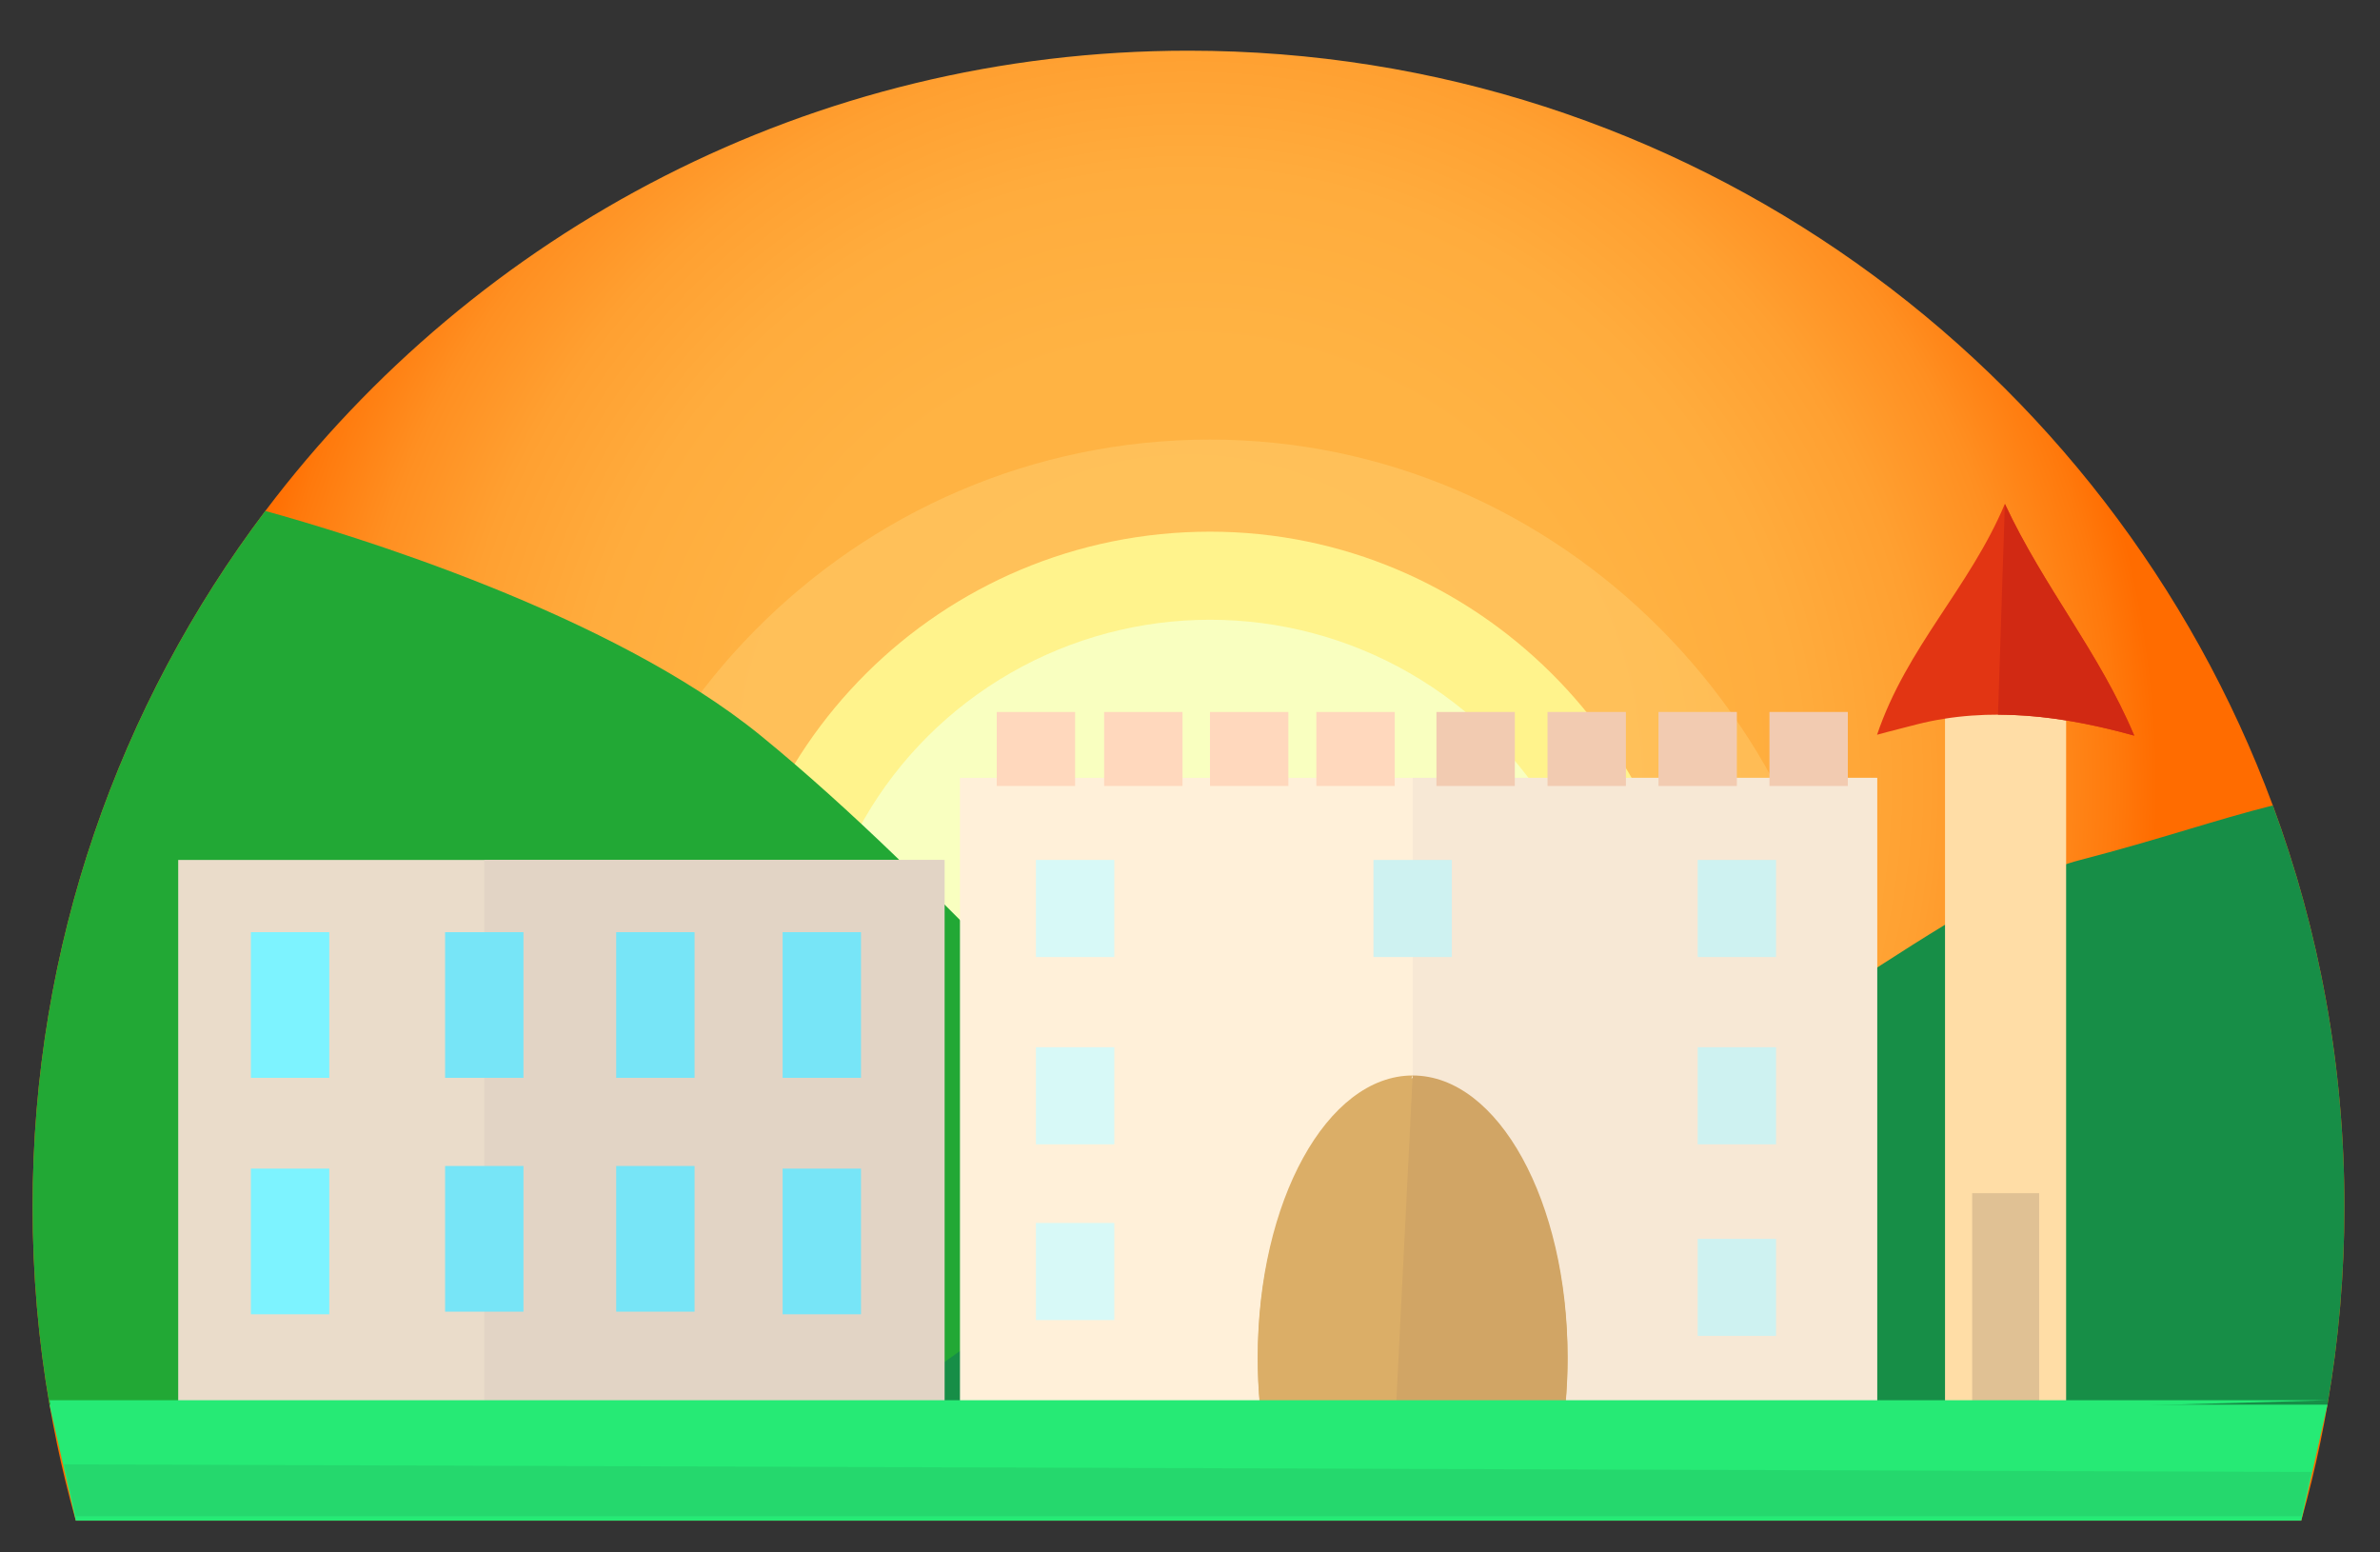 <?xml version="1.0" encoding="utf-8"?>
<!-- Generator: Adobe Illustrator 15.1.0, SVG Export Plug-In . SVG Version: 6.00 Build 0)  -->
<!DOCTYPE svg PUBLIC "-//W3C//DTD SVG 1.1//EN" "http://www.w3.org/Graphics/SVG/1.1/DTD/svg11.dtd">
<svg version="1.1" id="Layer_1" xmlns="http://www.w3.org/2000/svg" xmlns:xlink="http://www.w3.org/1999/xlink" x="0px" y="0px"
	 width="530.667px" height="346px" viewBox="0 0 530.667 346" enable-background="new 0 0 530.667 346" xml:space="preserve">
<rect x="0" y="0" width="530.667" height="346" fill="#333333" stroke="none"/>
<radialGradient id="SVGID_1_" cx="265" cy="175.15" r="215.953" gradientUnits="userSpaceOnUse">
	<stop  offset="0" style="stop-color:#FFB545"/>
	<stop  offset="0.456" style="stop-color:#FFB343"/>
	<stop  offset="0.634" style="stop-color:#FFAC3D"/>
	<stop  offset="0.764" style="stop-color:#FFA031"/>
	<stop  offset="0.87" style="stop-color:#FF8F21"/>
	<stop  offset="0.96" style="stop-color:#FF790C"/>
	<stop  offset="1" style="stop-color:#FF6C00"/>
</radialGradient>
<path fill="url(#SVGID_1_)" d="M522.73,269.03c0,15.04-1.29,29.78-3.771,44.121c-0.01,0.08-0.03,0.149-0.04,0.229
	c-0.46,2.69-0.97,5.36-1.52,8.01c-0.61,2.96-1.271,5.891-1.98,8.811c-0.72,2.95-1.49,5.88-2.31,8.79V339H16.9v-0.01
	c-0.82-2.91-1.59-5.84-2.31-8.79c-1.36-5.55-2.53-11.16-3.51-16.84l-0.04-0.21c-2.48-14.33-3.77-29.07-3.77-44.121
	c0-58.24,19.32-111.97,51.89-155.12C106.21,51.58,180.9,11.3,265,11.3c110.88,0,205.41,70.02,241.77,168.26
	C517.09,207.43,522.73,237.57,522.73,269.03z"/>
<path opacity="0.2" fill="#FFF9B3" d="M413.223,241.858C411.843,162.914,348.163,98,269.799,98
	c-79.229,0-143.457,64.975-143.457,145.126c0,0.818,0.033,1.629,0.046,2.444C222.016,245.401,317.604,241.316,413.223,241.858z"/>
<path opacity="0.89" fill="#FFF992" d="M378.212,225.527c-1.043-58.718-49.18-107-108.417-107
	c-59.892,0-108.442,48.328-108.442,107.942c0,0.609,0.025,1.211,0.035,1.818C233.674,228.162,305.932,225.125,378.212,225.527z"/>
<ellipse fill="#F9FFC0" cx="269.794" cy="226.665" rx="88.91" ry="88.5"/>
<path fill="#22A835" d="M418.52,313.36H11.08c-2.51-14.4-3.81-29.21-3.81-44.331c0-58.24,19.32-111.97,51.89-155.12
	c18.7,5.16,76.93,22.77,110.46,50.09c40.33,32.87,82.22,82.29,97.2,95.94c14.979,13.64,119.819,48.27,119.819,48.27L418.52,313.36z"
	/>
<path fill="#178E47" d="M522.73,269.03c0,15.12-1.301,29.94-3.811,44.35l-321.03-0.21c0,0,44.47-35.65,71.9-40.53
	c0,0,47.12-6.7,84-20.1c36.88-13.41,82.24-53.61,110.08-60.83c18.01-4.67,29.979-8.91,42.899-12.15
	C517.09,207.43,522.73,237.57,522.73,269.03z"/>
<g>
	<rect x="39.736" y="191.711" fill="#EADCCA" width="170.558" height="121.65"/>
	<rect x="107.98" y="191.711" fill="#E2D4C5" width="102.641" height="121.65"/>
	<rect x="55.944" y="207.815" fill="#7DF3FF" width="17.474" height="32.474"/>
	<rect x="99.243" y="207.815" fill="#77E5F7" width="17.474" height="32.474"/>
	<rect x="137.388" y="207.815" fill="#77E5F7" width="17.474" height="32.474"/>
	<rect x="174.501" y="207.815" fill="#77E5F7" width="17.474" height="32.474"/>
	<rect x="174.501" y="260.525" fill="#77E5F7" width="17.474" height="32.474"/>
	<rect x="137.388" y="259.938" fill="#77E5F7" width="17.474" height="32.474"/>
	<rect x="99.243" y="259.939" fill="#77E5F7" width="17.474" height="32.473"/>
	<rect x="55.944" y="260.525" fill="#7DF3FF" width="17.474" height="32.473"/>
</g>
<g>
	<rect x="433.68" y="158.722" fill="#FFDDA6" width="27.001" height="154.64"/>
	<rect x="439.734" y="266" fill="#E0C194" width="14.933" height="47.361"/>
	<path fill="#E23513" d="M418.524,163.803c6.645-19.592,20.633-32.784,28.501-51.473c8.742,18.689,20.982,32.981,28.851,51.67
		c-15.737-4.397-32.348-6.596-48.432-2.524C422.074,162.823,418.524,163.803,418.524,163.803z"/>
	<path fill="#D12913" d="M447.025,112.33c8.742,18.689,20.982,32.981,28.851,51.67c-9.896-2.766-20.139-4.662-30.378-4.675"/>
</g>
<g>
	<rect x="214.042" y="173.408" fill="#FFF0D9" width="204.482" height="141.729"/>
	<rect x="314.982" y="173.408" fill="#F7E8D5" width="103.542" height="143.042"/>
	<rect x="222.242" y="158.722" fill="#FFD8BD" width="17.474" height="16.495"/>
	<rect x="246.187" y="158.722" fill="#FFD8BD" width="17.474" height="16.495"/>
	<rect x="230.979" y="191.711" fill="#D7F9F7" width="17.474" height="21.649"/>
	<rect x="230.979" y="233.464" fill="#D7F9F7" width="17.474" height="21.649"/>
	<rect x="230.979" y="272.64" fill="#D7F9F7" width="17.474" height="21.649"/>
	<rect x="378.532" y="276.176" fill="#CEF2F1" width="17.474" height="21.649"/>
	<rect x="378.531" y="233.464" fill="#CEF2F1" width="17.475" height="21.649"/>
	<rect x="306.242" y="191.711" fill="#CEF2F1" width="17.474" height="21.649"/>
	<rect x="378.531" y="191.711" fill="#CEF2F1" width="17.474" height="21.649"/>
	<rect x="269.794" y="158.722" fill="#FFD8BD" width="17.475" height="16.495"/>
	<rect x="293.505" y="158.722" fill="#FFD8BD" width="17.475" height="16.495"/>
	<rect x="320.283" y="158.722" fill="#F2CBB1" width="17.475" height="16.495"/>
	<rect x="345.052" y="158.722" fill="#F2CBB1" width="17.475" height="16.495"/>
	<rect x="369.794" y="158.722" fill="#F2CBB1" width="17.475" height="16.495"/>
	<rect x="394.536" y="158.722" fill="#F2CBB1" width="17.475" height="16.495"/>
	<path fill="#DBAE67" d="M349.518,303.033c0,3.451-0.152,6.841-0.455,10.141h-68.166c-0.303-3.3-0.455-6.689-0.455-10.141
		c0-34.623,15.462-62.683,34.541-62.683C334.055,240.351,349.518,268.41,349.518,303.033z"/>
	<path fill="#DBAE67" d="M280.899,312.587c-0.303-3.3-0.455-6.689-0.455-10.141c0-34.623,15.462-62.683,34.541-62.683"/>
	<path fill="#D1A565" d="M314.985,239.764c19.072,0,34.535,28.06,34.535,62.683c0,3.451-0.152,6.841-0.455,10.141h-37.732"/>
</g>
<polyline fill="#26EA75" points="518.96,312.165 11.04,312.165 14.28,326.455 "/>
<g>
	<polygon fill="#26EA75" points="518.96,313.15 513.11,338.99 513.11,339 16.9,339 16.9,338.99 11.04,313.15 	"/>
	<polygon fill="#25D86D" points="14.28,326.455 16.9,338.005 16.9,338.015 513.11,338.015 515.342,328.152 	"/>
</g>
</svg>
